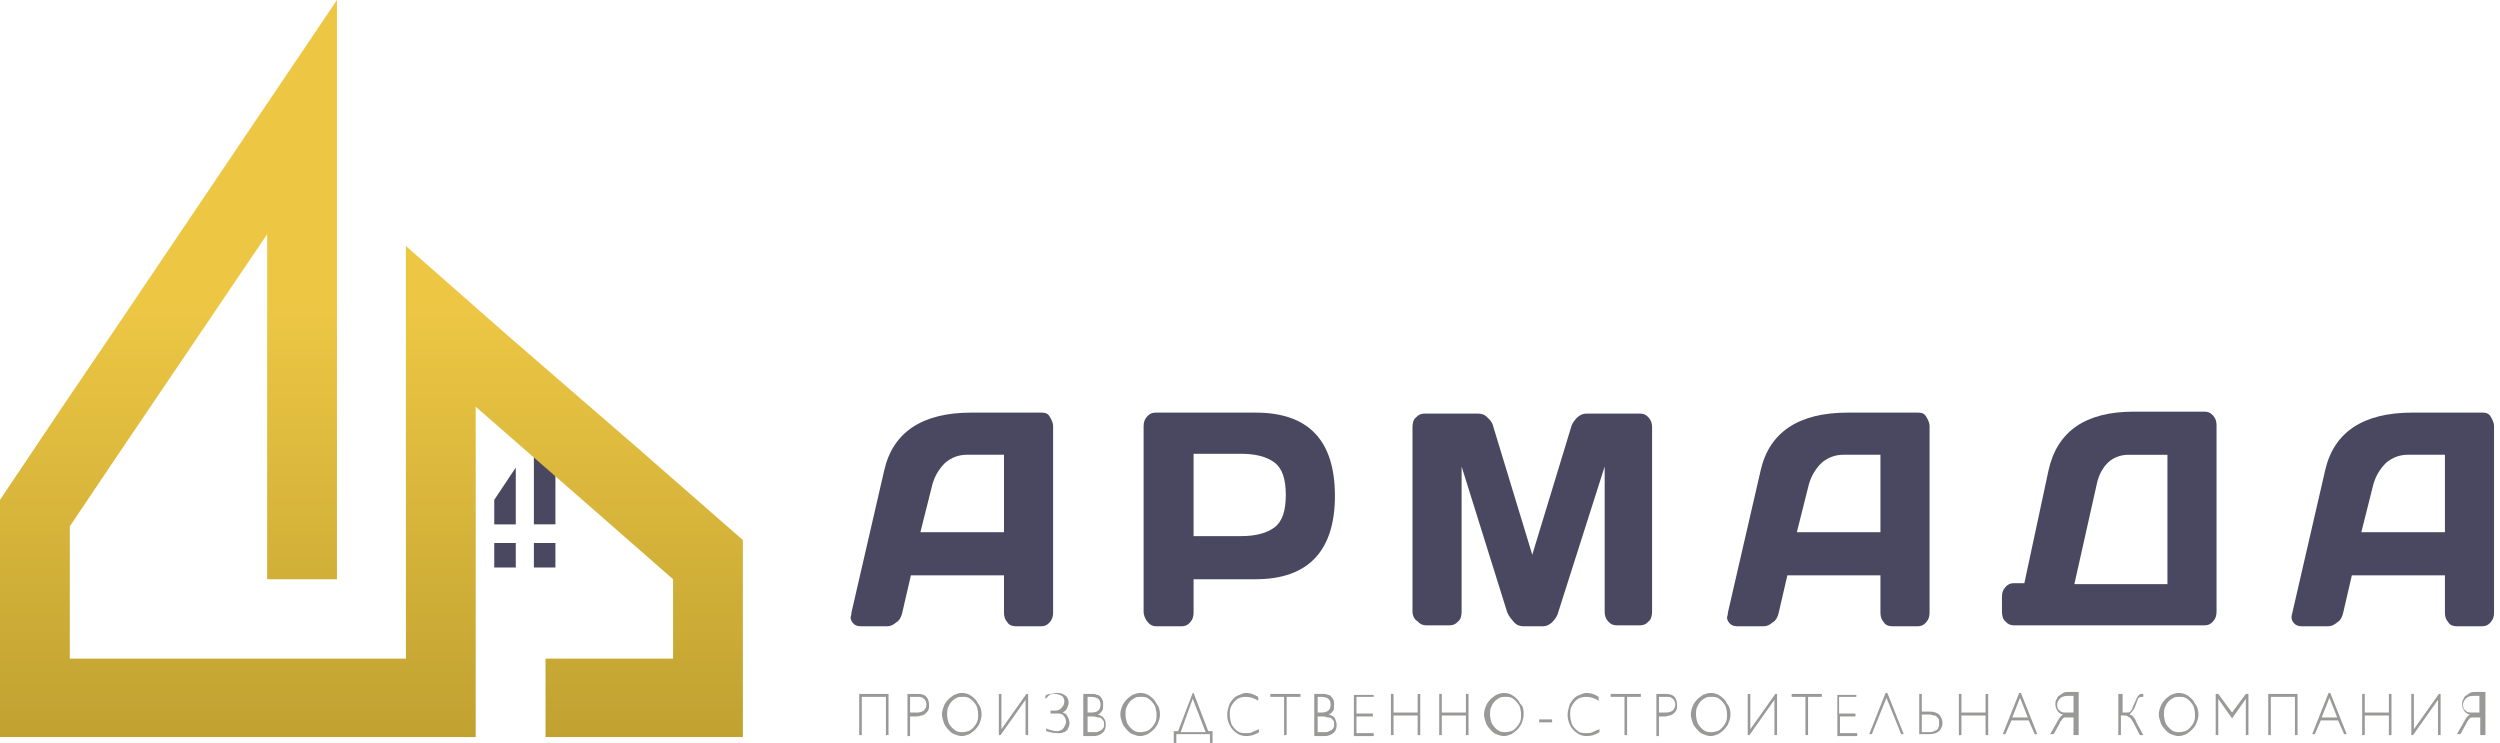 <svg width="212" height="63" viewBox="0 0 212 63" fill="none" xmlns="http://www.w3.org/2000/svg">
<path d="M43.739 44.467H41.912V42.389L43.739 39.647V44.467Z" fill="#494860"/>
<path d="M47.1 44.466H45.273V37.401L47.1 34.658V44.466Z" fill="#494860"/>
<path d="M43.739 46.046H41.912V48.124H43.739V46.046Z" fill="#494860"/>
<path d="M47.1 46.046H45.273V48.124H47.1V46.046Z" fill="#494860"/>
<path d="M54.153 38.066L43.117 28.508L34.421 20.861V28.508V55.852H25.286H5.92V44.632L9.72 38.98L16.808 28.508L22.655 19.864V28.508V49.12H28.574V28.508V0L9.354 28.508L5.408 34.326L0 42.388V62.501H31.498H40.34V52.943V34.492L49.768 42.72L57.076 49.12V55.852H46.26V62.501H62.995V45.795L54.153 38.066Z" fill="url(#paint0_linear_409_3695)"/>
<path d="M72.203 51.945L74.98 39.894C75.71 36.653 78.195 34.99 82.361 34.99H88.353C88.646 34.99 88.865 35.073 89.011 35.323C89.157 35.572 89.303 35.821 89.303 36.154V51.945C89.303 52.278 89.23 52.527 89.011 52.776C88.792 53.026 88.573 53.109 88.28 53.109H86.161C85.868 53.109 85.576 53.026 85.43 52.776C85.211 52.527 85.138 52.278 85.138 51.945V48.787H77.245L76.514 51.945C76.441 52.278 76.295 52.61 76.003 52.776C75.71 53.026 75.491 53.109 75.199 53.109H73.006C72.714 53.109 72.495 53.026 72.349 52.86C72.203 52.693 72.129 52.527 72.129 52.361C72.203 52.112 72.203 52.029 72.203 51.945ZM78.049 45.13H85.138V38.564H81.995C81.264 38.564 80.68 38.813 80.168 39.229C79.657 39.728 79.291 40.309 79.072 41.057L78.049 45.13Z" fill="#494860"/>
<path d="M96.978 51.862V36.154C96.978 35.821 97.051 35.572 97.27 35.323C97.489 35.073 97.708 34.99 98.001 34.99H106.478C110.936 34.99 113.201 37.317 113.201 42.055C113.201 46.709 110.936 49.12 106.478 49.12H101.216V51.945C101.216 52.278 101.143 52.527 100.924 52.776C100.705 53.026 100.485 53.109 100.193 53.109H98.074C97.781 53.109 97.562 53.026 97.343 52.776C97.124 52.527 96.978 52.195 96.978 51.862ZM101.216 45.462H105.236C106.478 45.462 107.428 45.213 108.086 44.715C108.743 44.216 109.036 43.302 109.036 41.972C109.036 40.642 108.743 39.728 108.086 39.229C107.428 38.73 106.478 38.481 105.236 38.481H101.216V45.462Z" fill="#494860"/>
<path d="M119.779 51.862V36.237C119.779 35.904 119.852 35.572 120.072 35.406C120.291 35.156 120.51 35.073 120.802 35.073H125.333C125.626 35.073 125.918 35.156 126.137 35.406C126.43 35.655 126.576 35.904 126.649 36.237L129.937 47.041L133.226 36.237C133.299 35.904 133.518 35.655 133.738 35.406C134.03 35.156 134.249 35.073 134.542 35.073H139.073C139.365 35.073 139.584 35.156 139.803 35.406C140.023 35.655 140.096 35.904 140.096 36.237V51.862C140.096 52.195 140.023 52.527 139.803 52.693C139.584 52.943 139.365 53.026 139.073 53.026H137.099C136.807 53.026 136.588 52.943 136.369 52.693C136.149 52.444 136.076 52.195 136.076 51.862V39.561L132.13 51.945C132.057 52.278 131.838 52.527 131.618 52.776C131.326 53.026 131.107 53.109 130.814 53.109H129.207C128.914 53.109 128.622 53.026 128.403 52.776C128.184 52.527 127.964 52.278 127.818 51.945L123.945 39.561V51.862C123.945 52.195 123.872 52.527 123.653 52.693C123.433 52.943 123.214 53.026 122.922 53.026H120.949C120.656 53.026 120.437 52.943 120.218 52.693C119.925 52.527 119.779 52.195 119.779 51.862Z" fill="#494860"/>
<path d="M146.526 51.945L149.303 39.894C150.034 36.653 152.519 34.99 156.684 34.99H162.677C162.969 34.99 163.189 35.073 163.335 35.323C163.481 35.572 163.627 35.821 163.627 36.154V51.945C163.627 52.278 163.554 52.527 163.335 52.776C163.115 53.026 162.896 53.109 162.604 53.109H160.485C160.192 53.109 159.9 53.026 159.754 52.776C159.535 52.527 159.461 52.278 159.461 51.945V48.787H151.569L150.838 51.945C150.765 52.278 150.619 52.61 150.326 52.776C150.034 53.026 149.815 53.109 149.523 53.109H147.33C147.038 53.109 146.819 53.026 146.672 52.86C146.526 52.693 146.453 52.527 146.453 52.361C146.526 52.112 146.526 52.029 146.526 51.945ZM152.373 45.13H159.461V38.564H156.319C155.588 38.564 155.004 38.813 154.492 39.229C153.98 39.728 153.615 40.309 153.396 41.057L152.373 45.13Z" fill="#494860"/>
<path d="M169.766 51.863V50.617C169.766 50.284 169.839 50.035 170.058 49.785C170.278 49.536 170.497 49.453 170.789 49.453H171.666L173.712 39.895C174.443 36.571 176.855 34.908 180.947 34.908H186.94C187.232 34.908 187.452 34.991 187.671 35.241C187.89 35.49 187.963 35.739 187.963 36.072V51.863C187.963 52.196 187.89 52.445 187.671 52.694C187.452 52.944 187.232 53.027 186.94 53.027H170.789C170.497 53.027 170.278 52.944 170.058 52.694C169.839 52.528 169.766 52.196 169.766 51.863ZM175.905 49.536H183.798V38.565H180.509C179.778 38.565 179.193 38.815 178.755 39.23C178.317 39.646 177.951 40.311 177.805 41.059L175.905 49.536Z" fill="#494860"/>
<path d="M194.394 51.945L197.171 39.894C197.902 36.653 200.387 34.99 204.553 34.99H210.545C210.837 34.99 211.057 35.073 211.203 35.323C211.349 35.572 211.495 35.821 211.495 36.154V51.945C211.495 52.278 211.422 52.527 211.203 52.776C210.984 53.026 210.764 53.109 210.472 53.109H208.353C208.06 53.109 207.768 53.026 207.622 52.776C207.403 52.527 207.33 52.278 207.33 51.945V48.787H199.437L198.706 51.945C198.633 52.278 198.487 52.61 198.195 52.776C197.902 53.026 197.683 53.109 197.391 53.109H195.198C194.906 53.109 194.687 53.026 194.541 52.86C194.394 52.693 194.321 52.527 194.321 52.361C194.321 52.112 194.394 52.029 194.394 51.945ZM200.241 45.13H207.33V38.564H204.187C203.456 38.564 202.872 38.813 202.36 39.229C201.849 39.728 201.483 40.309 201.264 41.057L200.241 45.13Z" fill="#494860"/>
<path d="M75.346 58.845V62.336H75.127V59.094H73.081V62.336H72.861V58.845H75.346Z" fill="#999998"/>
<path d="M76.954 58.845H77.831C78.197 58.845 78.416 58.928 78.562 59.094C78.708 59.26 78.781 59.51 78.781 59.759C78.781 59.842 78.781 59.925 78.781 60.008C78.781 60.091 78.708 60.175 78.708 60.258C78.635 60.341 78.562 60.424 78.489 60.507C78.416 60.59 78.343 60.59 78.197 60.673C78.05 60.673 77.904 60.756 77.758 60.756H77.173V62.419H76.954V58.845ZM77.173 59.011V60.424H77.758C78.05 60.424 78.197 60.341 78.343 60.258C78.489 60.091 78.562 59.925 78.562 59.759C78.562 59.593 78.489 59.343 78.343 59.26C78.197 59.094 78.05 59.094 77.758 59.094H77.173V59.011Z" fill="#999998"/>
<path d="M83.24 60.589C83.24 60.839 83.166 61.088 83.094 61.254C83.02 61.504 82.874 61.67 82.728 61.836C82.582 62.002 82.436 62.085 82.216 62.252C81.997 62.335 81.778 62.418 81.559 62.418C81.34 62.418 81.12 62.335 80.901 62.252C80.682 62.168 80.536 62.002 80.389 61.836C80.243 61.67 80.097 61.504 80.024 61.254C79.951 61.005 79.878 60.839 79.878 60.589C79.878 60.34 79.951 60.09 80.024 59.924C80.097 59.675 80.243 59.509 80.389 59.343C80.536 59.176 80.682 59.093 80.901 58.927C81.12 58.844 81.34 58.761 81.559 58.761C81.851 58.761 82.143 58.844 82.363 59.01C82.582 59.176 82.801 59.343 82.947 59.675C83.166 59.924 83.24 60.257 83.24 60.589ZM82.801 61.337C82.947 61.088 82.947 60.839 82.947 60.589C82.947 60.34 82.874 60.007 82.801 59.841C82.655 59.592 82.509 59.426 82.29 59.259C82.07 59.093 81.851 59.093 81.632 59.093C81.413 59.093 81.266 59.093 81.12 59.176C80.974 59.259 80.828 59.343 80.682 59.509C80.536 59.675 80.463 59.841 80.389 60.007C80.316 60.174 80.316 60.423 80.316 60.589C80.316 60.839 80.389 61.171 80.463 61.337C80.536 61.504 80.755 61.753 80.974 61.919C81.193 62.085 81.413 62.085 81.632 62.085C81.851 62.085 82.143 62.002 82.29 61.919C82.509 61.753 82.655 61.587 82.801 61.337Z" fill="#999998"/>
<path d="M87.185 58.845V62.336H86.966V59.343L84.847 62.336H84.701V58.845H84.92V61.837L87.039 58.845H87.185Z" fill="#999998"/>
<path d="M88.646 59.259V59.01C88.719 58.927 88.865 58.844 89.085 58.844C89.231 58.844 89.45 58.761 89.596 58.761C89.742 58.761 89.961 58.761 90.108 58.844C90.254 58.927 90.4 59.01 90.473 59.093C90.546 59.259 90.619 59.343 90.619 59.592C90.619 59.758 90.546 59.924 90.473 60.09C90.4 60.257 90.254 60.34 90.108 60.423C90.181 60.423 90.254 60.506 90.327 60.506C90.4 60.589 90.473 60.589 90.473 60.672C90.546 60.755 90.546 60.839 90.619 60.922C90.619 61.005 90.692 61.171 90.692 61.254C90.692 61.42 90.692 61.504 90.619 61.67C90.546 61.753 90.546 61.919 90.473 61.919C90.4 62.002 90.327 62.085 90.181 62.085C90.108 62.168 89.961 62.168 89.888 62.168C89.815 62.168 89.669 62.168 89.596 62.168C89.304 62.168 89.011 62.085 88.719 62.002V61.753C88.792 61.836 88.938 61.836 89.085 61.919C89.231 61.919 89.377 62.002 89.523 62.002C89.596 62.002 89.669 62.002 89.742 62.002C89.815 62.002 89.888 61.919 89.961 61.919C90.034 61.919 90.108 61.836 90.181 61.753C90.254 61.67 90.254 61.587 90.327 61.504C90.327 61.42 90.4 61.337 90.4 61.254C90.4 61.005 90.327 60.839 90.181 60.672C90.034 60.506 89.815 60.506 89.596 60.506H89.085V60.257H89.523C89.742 60.257 89.888 60.174 90.034 60.007C90.181 59.841 90.254 59.675 90.254 59.509C90.254 59.259 90.181 59.093 90.034 59.01C89.888 58.927 89.742 58.844 89.45 58.844C89.304 58.844 89.158 58.844 89.011 58.927C88.865 59.01 88.792 59.176 88.646 59.259Z" fill="#999998"/>
<path d="M91.935 58.845H92.593C92.739 58.845 92.885 58.845 93.031 58.928C93.177 58.928 93.25 59.011 93.323 59.094C93.397 59.177 93.47 59.26 93.47 59.343C93.543 59.426 93.543 59.51 93.543 59.593C93.543 59.676 93.543 59.759 93.543 59.842C93.543 60.008 93.543 60.175 93.47 60.258C93.397 60.341 93.323 60.507 93.104 60.59C93.323 60.673 93.543 60.756 93.616 60.923C93.762 61.089 93.762 61.255 93.762 61.504C93.762 61.754 93.689 62.003 93.47 62.169C93.25 62.336 93.031 62.419 92.739 62.419H91.862V58.845H91.935ZM92.227 59.011V60.424H92.519C93.104 60.424 93.323 60.175 93.323 59.759C93.323 59.26 93.031 59.094 92.447 59.094H92.227V59.011ZM92.227 60.673V62.086H92.885C93.031 62.086 93.104 62.086 93.177 62.003C93.25 62.003 93.323 61.92 93.397 61.92C93.47 61.837 93.47 61.837 93.543 61.754C93.616 61.671 93.616 61.587 93.616 61.587C93.616 61.504 93.616 61.421 93.616 61.421C93.616 61.338 93.616 61.255 93.616 61.255C93.616 61.172 93.543 61.089 93.543 61.089C93.47 61.006 93.47 61.006 93.397 60.923C93.323 60.839 93.25 60.839 93.104 60.839C93.031 60.839 92.885 60.756 92.739 60.756H92.227V60.673Z" fill="#999998"/>
<path d="M98.366 60.589C98.366 60.839 98.293 61.088 98.22 61.254C98.147 61.504 98.001 61.67 97.855 61.836C97.708 62.002 97.562 62.085 97.343 62.252C97.124 62.335 96.904 62.418 96.685 62.418C96.466 62.418 96.247 62.335 96.028 62.252C95.808 62.168 95.662 62.002 95.516 61.836C95.37 61.67 95.224 61.504 95.151 61.254C95.078 61.005 95.004 60.839 95.004 60.589C95.004 60.34 95.078 60.09 95.151 59.924C95.224 59.675 95.37 59.509 95.516 59.343C95.662 59.176 95.808 59.093 96.028 58.927C96.247 58.844 96.466 58.761 96.685 58.761C96.978 58.761 97.27 58.844 97.489 59.01C97.708 59.176 97.928 59.343 98.074 59.675C98.293 59.924 98.366 60.257 98.366 60.589ZM97.928 61.337C98.074 61.088 98.074 60.839 98.074 60.589C98.074 60.34 98.001 60.007 97.928 59.841C97.781 59.592 97.635 59.426 97.416 59.259C97.197 59.093 96.978 59.093 96.758 59.093C96.539 59.093 96.393 59.093 96.247 59.176C96.101 59.259 95.954 59.343 95.808 59.509C95.662 59.675 95.589 59.841 95.516 60.007C95.443 60.174 95.443 60.423 95.443 60.589C95.443 60.839 95.516 61.171 95.589 61.337C95.735 61.587 95.881 61.753 96.101 61.919C96.32 62.085 96.539 62.085 96.758 62.085C96.978 62.085 97.27 62.002 97.416 61.919C97.635 61.753 97.781 61.587 97.928 61.337Z" fill="#999998"/>
<path d="M101.216 58.761L102.458 62.002H102.824V62.999H102.605V62.252H99.754V62.999H99.535V62.002H99.901L101.143 58.761H101.216ZM101.143 59.259L100.12 62.085H102.239L101.143 59.259Z" fill="#999998"/>
<path d="M106.697 59.093V59.426C106.332 59.176 105.966 59.093 105.601 59.093C105.382 59.093 105.09 59.176 104.943 59.259C104.724 59.426 104.578 59.592 104.432 59.841C104.286 60.091 104.286 60.34 104.286 60.589C104.286 60.922 104.359 61.171 104.432 61.42C104.578 61.67 104.724 61.836 104.943 62.002C105.163 62.168 105.382 62.168 105.674 62.168C105.82 62.168 106.04 62.168 106.186 62.085C106.332 62.002 106.551 61.919 106.77 61.836V62.085C106.405 62.335 106.04 62.418 105.674 62.418C105.382 62.418 105.09 62.335 104.87 62.168C104.651 62.002 104.432 61.836 104.286 61.504C104.139 61.254 104.066 60.922 104.066 60.589C104.066 60.34 104.139 60.091 104.213 59.841C104.286 59.592 104.432 59.426 104.578 59.259C104.724 59.093 104.87 59.01 105.09 58.927C105.309 58.844 105.455 58.761 105.674 58.761C105.966 58.761 106.259 58.844 106.697 59.093Z" fill="#999998"/>
<path d="M110.279 58.845V59.094H109.109V62.336H108.89V59.094H107.721V58.845H110.279Z" fill="#999998"/>
<path d="M111.521 58.845H112.179C112.325 58.845 112.471 58.845 112.617 58.928C112.763 58.928 112.836 59.011 112.909 59.094C112.982 59.177 113.056 59.26 113.056 59.343C113.129 59.426 113.129 59.51 113.129 59.593C113.129 59.676 113.129 59.759 113.129 59.842C113.129 60.008 113.129 60.175 113.056 60.258C112.982 60.341 112.909 60.507 112.69 60.59C112.909 60.673 113.129 60.756 113.202 60.923C113.275 61.089 113.348 61.255 113.348 61.504C113.348 61.754 113.275 62.003 113.056 62.169C112.836 62.336 112.617 62.419 112.325 62.419H111.448V58.845H111.521ZM111.74 59.011V60.424H112.032C112.617 60.424 112.836 60.175 112.836 59.759C112.836 59.26 112.544 59.094 111.959 59.094H111.74V59.011ZM111.74 60.673V62.086H112.398C112.544 62.086 112.617 62.086 112.69 62.003C112.763 62.003 112.836 61.92 112.909 61.92C112.982 61.837 112.982 61.837 113.056 61.754C113.129 61.671 113.129 61.587 113.129 61.587C113.129 61.504 113.129 61.421 113.129 61.421C113.129 61.338 113.129 61.255 113.129 61.255C113.129 61.172 113.056 61.089 113.056 61.089C112.982 61.006 112.982 61.006 112.909 60.923C112.836 60.839 112.763 60.839 112.617 60.839C112.471 60.839 112.398 60.756 112.252 60.756H111.74V60.673Z" fill="#999998"/>
<path d="M116.491 58.845V59.094H115.029V60.507H116.418V60.756H115.029V62.169H116.491V62.419H114.81V58.928H116.491V58.845Z" fill="#999998"/>
<path d="M120.436 58.845V62.336H120.217V60.673H118.171V62.336H117.952V58.845H118.171V60.424H120.217V58.845H120.436Z" fill="#999998"/>
<path d="M124.529 58.845V62.336H124.31V60.673H122.264V62.336H122.044V58.845H122.264V60.424H124.31V58.845H124.529Z" fill="#999998"/>
<path d="M129.206 60.589C129.206 60.839 129.133 61.088 129.06 61.254C128.987 61.504 128.841 61.67 128.694 61.836C128.548 62.002 128.402 62.085 128.183 62.252C127.964 62.335 127.744 62.418 127.525 62.418C127.306 62.418 127.087 62.335 126.867 62.252C126.648 62.168 126.502 62.002 126.356 61.836C126.21 61.67 126.063 61.504 125.99 61.254C125.917 61.005 125.844 60.839 125.844 60.589C125.844 60.34 125.917 60.09 125.99 59.924C126.063 59.675 126.21 59.509 126.356 59.343C126.502 59.176 126.648 59.093 126.867 58.927C127.087 58.844 127.306 58.761 127.525 58.761C127.817 58.761 128.11 58.844 128.329 59.01C128.548 59.176 128.767 59.343 128.914 59.675C129.206 59.924 129.206 60.257 129.206 60.589ZM128.841 61.337C128.987 61.088 128.987 60.839 128.987 60.589C128.987 60.34 128.914 60.007 128.841 59.841C128.694 59.592 128.548 59.426 128.329 59.259C128.11 59.093 127.89 59.093 127.671 59.093C127.452 59.093 127.306 59.093 127.16 59.176C127.014 59.259 126.867 59.343 126.721 59.509C126.575 59.675 126.502 59.841 126.429 60.007C126.356 60.174 126.356 60.423 126.356 60.589C126.356 60.839 126.429 61.171 126.502 61.337C126.648 61.587 126.794 61.753 127.014 61.919C127.233 62.085 127.452 62.085 127.671 62.085C127.89 62.085 128.183 62.002 128.329 61.919C128.548 61.753 128.694 61.587 128.841 61.337Z" fill="#999998"/>
<path d="M131.618 61.006V61.255H130.521V61.006H131.618Z" fill="#999998"/>
<path d="M135.564 59.093V59.426C135.199 59.176 134.833 59.093 134.468 59.093C134.249 59.093 133.956 59.176 133.81 59.259C133.591 59.426 133.445 59.592 133.299 59.841C133.152 60.091 133.152 60.34 133.152 60.589C133.152 60.922 133.225 61.171 133.299 61.42C133.445 61.67 133.591 61.836 133.81 62.002C134.029 62.168 134.249 62.168 134.541 62.168C134.687 62.168 134.906 62.168 135.052 62.085C135.199 62.002 135.418 61.919 135.637 61.836V62.085C135.272 62.335 134.906 62.418 134.541 62.418C134.249 62.418 133.956 62.335 133.737 62.168C133.518 62.002 133.299 61.836 133.152 61.504C133.006 61.254 132.933 60.922 132.933 60.589C132.933 60.34 133.006 60.091 133.079 59.841C133.152 59.592 133.299 59.426 133.445 59.259C133.591 59.093 133.737 59.01 133.956 58.927C134.175 58.844 134.322 58.761 134.541 58.761C134.833 58.761 135.199 58.844 135.564 59.093Z" fill="#999998"/>
<path d="M139.145 58.845V59.094H137.976V62.336H137.757V59.094H136.587V58.845H139.145Z" fill="#999998"/>
<path d="M140.388 58.845H141.265C141.63 58.845 141.849 58.928 141.995 59.094C142.142 59.26 142.215 59.51 142.215 59.759C142.215 59.842 142.215 59.925 142.215 60.008C142.215 60.091 142.142 60.175 142.142 60.258C142.069 60.341 141.995 60.424 141.922 60.507C141.849 60.59 141.776 60.59 141.63 60.673C141.484 60.673 141.338 60.756 141.192 60.756H140.68V62.419H140.461V58.845H140.388ZM140.68 59.011V60.424H141.265C141.557 60.424 141.703 60.341 141.849 60.258C141.995 60.091 142.069 59.925 142.069 59.759C142.069 59.593 141.995 59.343 141.849 59.26C141.703 59.094 141.557 59.094 141.265 59.094H140.68V59.011Z" fill="#999998"/>
<path d="M146.745 60.589C146.745 60.839 146.672 61.088 146.599 61.254C146.526 61.504 146.38 61.67 146.233 61.836C146.087 62.002 145.941 62.085 145.722 62.252C145.503 62.335 145.283 62.418 145.064 62.418C144.845 62.418 144.626 62.335 144.406 62.252C144.187 62.168 144.041 62.002 143.895 61.836C143.749 61.67 143.603 61.504 143.529 61.254C143.456 61.005 143.383 60.839 143.383 60.589C143.383 60.34 143.456 60.09 143.529 59.924C143.603 59.675 143.749 59.509 143.895 59.343C144.041 59.176 144.187 59.093 144.406 58.927C144.626 58.844 144.845 58.761 145.064 58.761C145.356 58.761 145.649 58.844 145.868 59.01C146.087 59.176 146.307 59.343 146.453 59.675C146.672 59.924 146.745 60.257 146.745 60.589ZM146.307 61.337C146.453 61.088 146.453 60.839 146.453 60.589C146.453 60.34 146.38 60.007 146.307 59.841C146.16 59.592 146.014 59.426 145.795 59.259C145.576 59.093 145.356 59.093 145.137 59.093C144.918 59.093 144.772 59.093 144.626 59.176C144.48 59.259 144.333 59.343 144.187 59.509C144.041 59.675 143.968 59.841 143.895 60.007C143.822 60.174 143.822 60.423 143.822 60.589C143.822 60.839 143.895 61.171 143.968 61.337C144.114 61.587 144.26 61.753 144.48 61.919C144.699 62.085 144.918 62.085 145.137 62.085C145.356 62.085 145.649 62.002 145.795 61.919C146.014 61.753 146.16 61.587 146.307 61.337Z" fill="#999998"/>
<path d="M150.693 58.845V62.336H150.473V59.343L148.354 62.336H148.208V58.845H148.427V61.837L150.547 58.845H150.693Z" fill="#999998"/>
<path d="M154.492 58.845V59.094H153.323V62.336H153.103V59.094H151.934V58.845H154.492Z" fill="#999998"/>
<path d="M157.415 58.845V59.094H155.954V60.507H157.342V60.756H156.027V62.169H157.488V62.419H155.808V58.928H157.415V58.845Z" fill="#999998"/>
<path d="M160.046 58.761L161.435 62.252H161.216L159.973 59.176L158.731 62.252H158.512L159.9 58.761H160.046Z" fill="#999998"/>
<path d="M162.75 62.336V58.845H162.969V60.341H163.627C163.992 60.341 164.212 60.424 164.431 60.59C164.577 60.756 164.723 61.006 164.723 61.255C164.723 61.587 164.65 61.754 164.431 62.003C164.212 62.169 163.992 62.252 163.627 62.252H162.75V62.336ZM162.969 60.59V62.086H163.627C163.773 62.086 163.846 62.086 163.992 62.003C164.065 62.003 164.139 61.92 164.212 61.92C164.285 61.837 164.358 61.837 164.358 61.754C164.358 61.671 164.431 61.587 164.431 61.587C164.431 61.504 164.431 61.421 164.431 61.338C164.431 61.255 164.431 61.172 164.431 61.089C164.431 61.006 164.358 60.923 164.358 60.923C164.285 60.839 164.285 60.839 164.212 60.756C164.139 60.673 164.065 60.673 163.992 60.673C163.919 60.673 163.773 60.59 163.627 60.59H162.969Z" fill="#999998"/>
<path d="M168.597 58.845V62.336H168.377V60.673H166.331V62.336H166.112V58.845H166.331V60.424H168.377V58.845H168.597Z" fill="#999998"/>
<path d="M171.373 58.761L172.762 62.252H172.542L172.031 61.088H170.569L170.058 62.252H169.838L171.227 58.761H171.373ZM171.958 60.839L171.3 59.176L170.642 60.839H171.958Z" fill="#999998"/>
<path d="M176.052 62.335H175.833V60.839H175.467C175.394 60.839 175.321 60.839 175.248 60.839C175.175 60.839 175.175 60.839 175.102 60.839C175.029 60.839 174.956 60.922 174.956 60.922C174.883 60.922 174.883 61.005 174.809 61.088C174.736 61.171 174.663 61.254 174.663 61.337L174.152 62.252H173.859L174.517 61.088C174.663 60.839 174.809 60.672 174.956 60.589C174.809 60.589 174.736 60.506 174.59 60.423C174.517 60.34 174.444 60.257 174.371 60.091C174.298 59.924 174.298 59.841 174.298 59.675C174.298 59.592 174.298 59.426 174.371 59.343C174.444 59.26 174.444 59.093 174.59 59.01C174.736 58.927 174.809 58.844 174.956 58.761C175.102 58.678 175.248 58.678 175.467 58.678H176.271V62.335H176.052ZM175.833 60.506V59.01H175.321C175.029 59.01 174.809 59.093 174.663 59.26C174.517 59.426 174.444 59.592 174.444 59.758C174.444 60.008 174.517 60.174 174.663 60.257C174.809 60.423 174.956 60.423 175.248 60.423H175.833V60.506Z" fill="#999998"/>
<path d="M179.998 58.845V60.424H180.29C180.436 60.424 180.582 60.424 180.655 60.341C180.729 60.258 180.802 60.175 180.875 59.925L181.167 59.26C181.24 59.094 181.313 59.011 181.386 58.928C181.459 58.845 181.532 58.845 181.679 58.845H181.752V59.094H181.605C181.532 59.094 181.459 59.094 181.386 59.177C181.313 59.177 181.313 59.26 181.24 59.426L181.021 60.008C180.948 60.175 180.875 60.258 180.802 60.341C180.729 60.424 180.655 60.507 180.582 60.59C180.655 60.59 180.802 60.673 180.875 60.756C180.948 60.839 181.094 61.006 181.167 61.255L181.752 62.336H181.459L180.948 61.338C180.802 61.089 180.729 60.923 180.582 60.839C180.436 60.756 180.363 60.673 180.217 60.673H179.852V62.336H179.632V58.845H179.998Z" fill="#999998"/>
<path d="M186.428 60.589C186.428 60.839 186.355 61.088 186.282 61.254C186.209 61.504 186.063 61.67 185.917 61.836C185.77 62.002 185.624 62.085 185.405 62.252C185.186 62.335 184.966 62.418 184.747 62.418C184.528 62.418 184.309 62.335 184.09 62.252C183.87 62.168 183.724 62.002 183.578 61.836C183.432 61.67 183.286 61.504 183.213 61.254C183.139 61.005 183.066 60.839 183.066 60.589C183.066 60.34 183.139 60.09 183.213 59.924C183.286 59.675 183.432 59.509 183.578 59.343C183.724 59.176 183.87 59.093 184.09 58.927C184.309 58.844 184.528 58.761 184.747 58.761C185.04 58.761 185.332 58.844 185.551 59.01C185.77 59.176 185.99 59.343 186.136 59.675C186.355 59.924 186.428 60.257 186.428 60.589ZM185.99 61.337C186.136 61.088 186.136 60.839 186.136 60.589C186.136 60.34 186.063 60.007 185.99 59.841C185.843 59.592 185.697 59.426 185.478 59.259C185.259 59.093 185.04 59.093 184.82 59.093C184.601 59.093 184.455 59.093 184.309 59.176C184.163 59.259 184.016 59.343 183.87 59.509C183.724 59.675 183.651 59.841 183.578 60.007C183.505 60.174 183.505 60.423 183.505 60.589C183.505 60.839 183.578 61.171 183.651 61.337C183.797 61.587 183.943 61.753 184.163 61.919C184.382 62.085 184.601 62.085 184.82 62.085C185.04 62.085 185.332 62.002 185.478 61.919C185.697 61.753 185.843 61.587 185.99 61.337Z" fill="#999998"/>
<path d="M189.278 60.424L190.447 58.845H190.667V62.336H190.447V59.26L189.278 60.923L188.109 59.26V62.336H187.89V58.845H188.109L189.278 60.424Z" fill="#999998"/>
<path d="M194.832 58.845V62.336H194.613V59.094H192.566V62.336H192.347V58.845H194.832Z" fill="#999998"/>
<path d="M197.609 58.761L198.998 62.252H198.779L198.267 61.088H196.806L196.294 62.252H196.075L197.463 58.761H197.609ZM198.194 60.839L197.536 59.176L196.879 60.839H198.194Z" fill="#999998"/>
<path d="M202.798 58.845V62.336H202.578V60.673H200.532V62.336H200.313V58.845H200.532V60.424H202.578V58.845H202.798Z" fill="#999998"/>
<path d="M206.964 58.845V62.336H206.744V59.343L204.625 62.336H204.479V58.845H204.698V61.837L206.818 58.845H206.964Z" fill="#999998"/>
<path d="M210.545 62.335H210.326V60.839H209.96C209.887 60.839 209.814 60.839 209.741 60.839C209.668 60.839 209.668 60.839 209.595 60.839C209.522 60.839 209.449 60.922 209.449 60.922C209.376 60.922 209.376 61.005 209.303 61.088C209.229 61.171 209.156 61.254 209.156 61.337L208.645 62.252H208.353L209.01 61.088C209.156 60.839 209.303 60.672 209.449 60.589C209.303 60.589 209.23 60.506 209.083 60.423C209.01 60.34 208.937 60.257 208.864 60.091C208.791 59.924 208.791 59.841 208.791 59.675C208.791 59.592 208.791 59.426 208.864 59.343C208.937 59.26 208.937 59.093 209.083 59.01C209.23 58.927 209.303 58.844 209.449 58.761C209.595 58.678 209.741 58.678 209.96 58.678H210.764V62.335H210.545ZM210.253 60.506V59.01H209.741C209.449 59.01 209.23 59.093 209.083 59.26C208.937 59.426 208.864 59.592 208.864 59.758C208.864 60.008 208.937 60.174 209.083 60.257C209.23 60.423 209.376 60.423 209.668 60.423H210.253V60.506Z" fill="#999998"/>
<defs>
<linearGradient id="paint0_linear_409_3695" x1="31.492" y1="4.955" x2="31.492" y2="76.311" gradientUnits="userSpaceOnUse">
<stop offset="0.292" stop-color="#EDC744"/>
<stop offset="1" stop-color="#B0942A"/>
</linearGradient>
</defs>
</svg>
